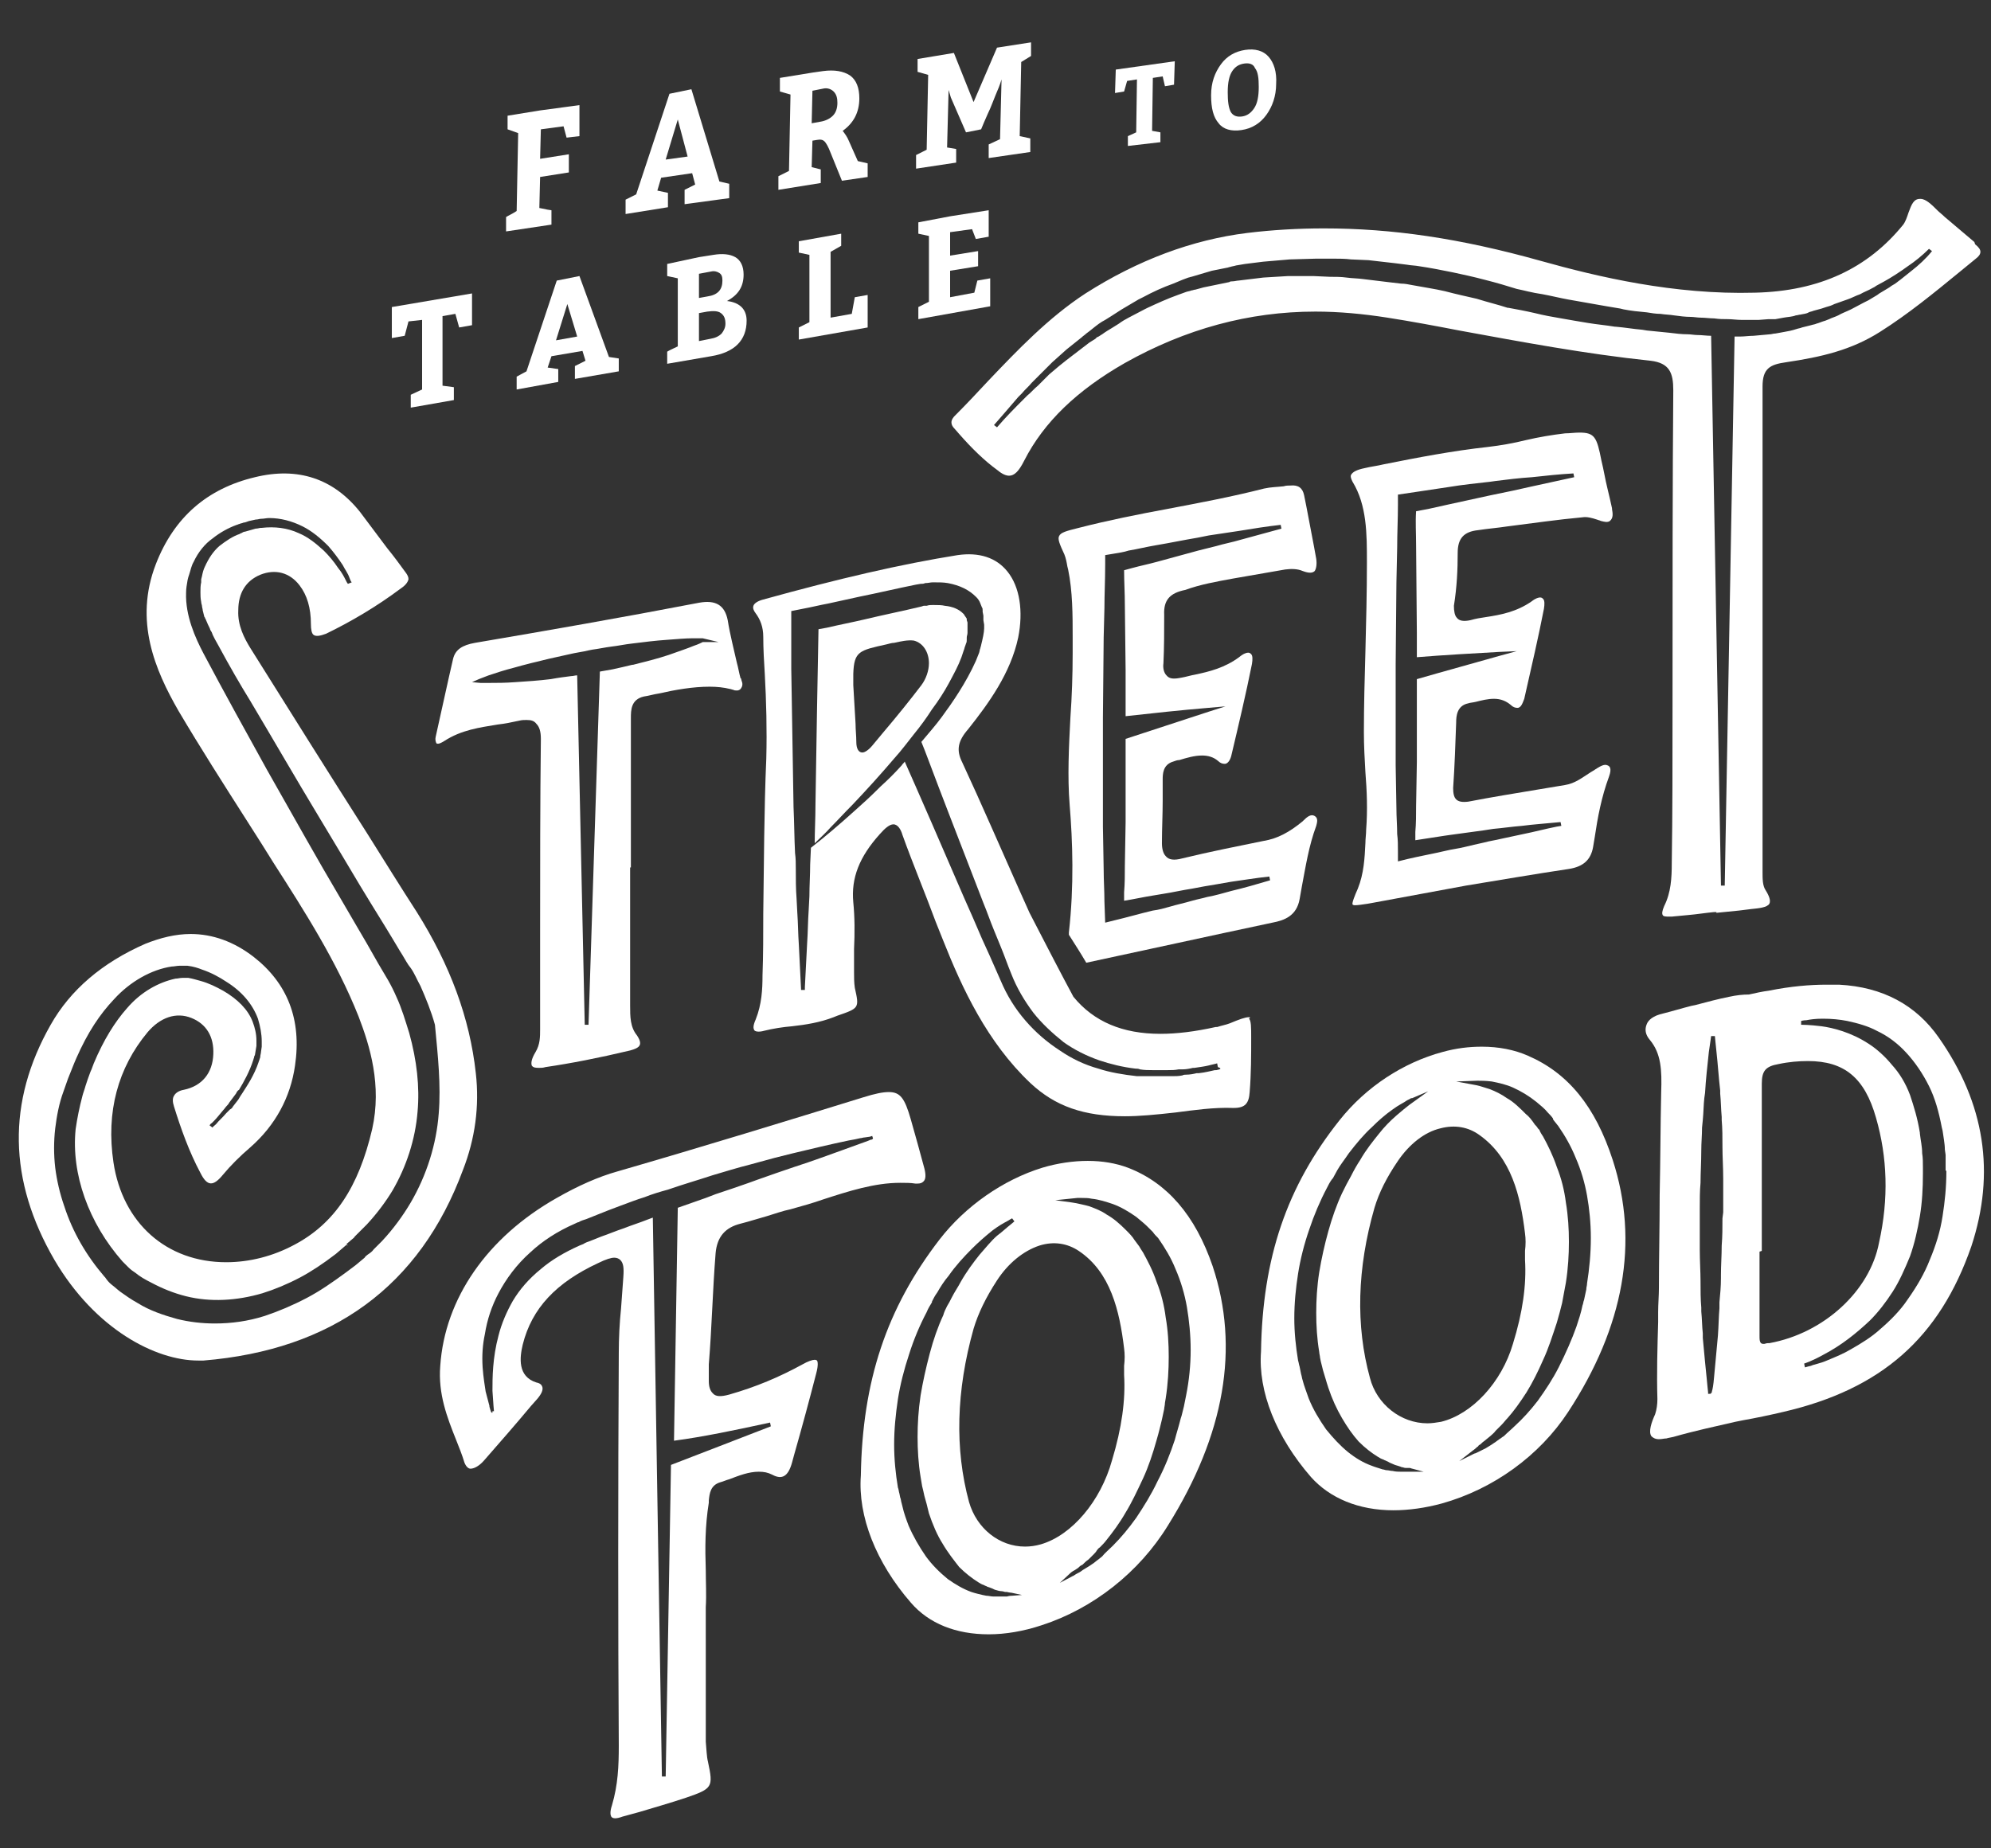 <?xml version="1.0" encoding="utf-8"?>
<!-- Generator: Adobe Illustrator 19.1.0, SVG Export Plug-In . SVG Version: 6.00 Build 0)  -->
<svg version="1.1" id="Layer_1" xmlns="http://www.w3.org/2000/svg" xmlns:xlink="http://www.w3.org/1999/xlink" x="0px" y="0px"
	 viewBox="-118 128.6 263.2 244.4" style="enable-background:new -118 128.6 263.2 244.4;" xml:space="preserve">
<rect x="-118" y="128.6" width="263.2" height="244.4" fill="#333333" stroke="none"/>
<style type="text/css">
	.st0{fill:#FFFFFF;}
	.st1{fill:none;}
</style>
<path class="st0" d="M-45.1,156.4v1.9l-6,0.9v-1.9c0.3-0.2,0.8-0.4,1.4-0.8l0.2-10.3l-1.4-0.5v-1.8l4.3-0.7l5.2-0.7v4.1l-1.7,0.2
	l-0.4-1.5l-3,0.4l-0.1,3.9l3.8-0.6v2.4l-3.8,0.6l-0.1,4.1C-45.8,156.3-45.2,156.4-45.1,156.4z"/>
<path class="st0" d="M-26.6,140.4l3.7,12.2l1.3,0.3v1.9l-5.9,0.8v-1.9l1.4-0.7l-0.4-1.5l-4.1,0.6l-0.5,1.7l1.4,0.3v1.9l-5.6,0.9V155
	l1.4-0.7l4.4-13.3L-26.6,140.4z M-28.4,144.4l-1.6,5.3l2.9-0.4L-28.4,144.4z"/>
<path class="st0" d="M-9.5,151v1.8l-5.6,0.9v-1.8l1.4-0.7l0.2-10.1l-1.4-0.4v-1.8l4.3-0.7l1.4-0.2c1.5-0.2,2.7,0,3.6,0.6
	c0.8,0.6,1.2,1.6,1.2,3c0,1.9-0.8,3.3-2.2,4.3c0.3,0.4,0.6,0.8,0.8,1.3l1.2,2.7l1.3,0.3v1.8l-3.4,0.5l-1.5-3.7
	c-0.3-0.8-0.6-1.3-0.8-1.5c-0.2-0.2-0.5-0.3-1-0.2l-0.6,0.1l-0.1,3.5L-9.5,151z M-10.6,140.6l-0.1,4.3l1.1-0.2
	c0.7-0.1,1.3-0.4,1.7-0.8c0.4-0.4,0.6-1,0.6-1.7c0-0.6-0.1-1.1-0.5-1.5c-0.3-0.3-0.8-0.5-1.3-0.4L-10.6,140.6z"/>
<path class="st0" d="M8.4,148.3v1.8l-5.3,0.8v-1.8l1.4-0.7l0.2-9.9l-1.4-0.4v-1.7l4.8-0.8l2.6,6.5l3.1-7.2l4.5-0.7v1.8l-1.3,0.8
	l-0.2,9.8l1.4,0.3v1.8l-5.5,0.8v-1.8l1.5-0.7l0.2-7.9c-0.2,0.7-0.5,1.4-0.8,2.1c-0.3,0.7-0.6,1.6-1,2.4c-0.4,0.9-0.7,1.6-0.9,2.1
	l-2,0.4l-2-4.6l-0.3-1l-0.2,7.6L8.4,148.3z"/>
<path class="st0" d="M31.1,147.9v-1.3l1.1-0.5l0.1-7l-1.3,0.2l-0.4,1.4l-1.2,0.2l0.1-3.1l7.8-1.1l-0.1,3.1L36,140l-0.3-1.3l-1.3,0.2
	l-0.1,7l1.1,0.2v1.3L31.1,147.9z"/>
<path class="st0" d="M46.6,135.2c1.3-0.2,2.4,0.1,3.1,0.9c0.7,0.8,1.1,2,1,3.6c0,1.6-0.5,3-1.3,4.1c-0.8,1.1-1.9,1.8-3.3,2
	c-1.3,0.2-2.4-0.1-3-0.9c-0.7-0.8-1-2-1-3.7c0-1.7,0.5-3,1.3-4.1C44.2,136,45.3,135.4,46.6,135.2z M46.5,137c-0.7,0.1-1.2,0.4-1.6,1
	c-0.4,0.6-0.6,1.5-0.6,2.8c0,1.2,0.1,2,0.4,2.6c0.3,0.5,0.8,0.7,1.5,0.6c0.7-0.1,1.2-0.5,1.6-1.1c0.4-0.6,0.6-1.5,0.6-2.8
	c0-1.2-0.1-2-0.5-2.5C47.7,137.1,47.2,136.9,46.5,137z"/>
<path class="st0" d="M-63.7,182.5v-1.7l1.5-0.7v-9.2l-1.8,0.2l-0.5,1.9l-1.7,0.3v-4.1l10.6-1.8v4.2l-1.7,0.3l-0.5-1.8l-1.7,0.3v9.2
	l1.5,0.2v1.7L-63.7,182.5z"/>
<path class="st0" d="M-41.4,165.1l3.9,10.7l1.3,0.2v1.7l-5.8,1V177l1.4-0.7L-41,175l-4.1,0.7l-0.5,1.5l1.4,0.2v1.7l-5.5,1v-1.7
	l1.3-0.7l4-12L-41.4,165.1z M-43,168.8l-1.5,4.8l2.8-0.5L-43,168.8z"/>
<path class="st0" d="M-25.6,162.6l1.9-0.3c1.2-0.2,2.2-0.1,2.9,0.3c0.7,0.4,1.1,1.2,1.1,2.3c0,1.6-0.7,2.7-2.2,3.5
	c1.7,0.2,2.6,1.1,2.6,2.6c0,2.6-1.6,4.2-4.7,4.7l-5.8,1v-1.6c0.3-0.2,0.8-0.4,1.4-0.7v-9l-1.4-0.3v-1.6L-25.6,162.6z M-25.6,164.8
	v3.2l1.1-0.2c1.4-0.2,2-0.9,2-2.1c0-0.5-0.1-0.8-0.4-1c-0.3-0.2-0.7-0.3-1.1-0.2L-25.6,164.8z M-24.5,169.8l-1.1,0.2v3.7l1.5-0.3
	c0.6-0.1,1.1-0.3,1.5-0.7c0.3-0.4,0.5-0.8,0.5-1.3c0-0.7-0.2-1.1-0.6-1.4C-23.1,169.7-23.7,169.7-24.5,169.8z"/>
<path class="st0" d="M-8.2,161.9v8.7l2.8-0.5l0.4-2.2l1.7-0.3v4.3l-9.1,1.6v-1.6l1.4-0.7v-8.9l-1.4-0.3v-1.5l5.6-1v1.6L-8.2,161.9z"
	/>
<path class="st0" d="M7.6,159.3v3.1l3.7-0.6v2l-3.7,0.6v3.5l3.2-0.6l0.4-1.6l1.7-0.3v3.7l-9.5,1.7v-1.6l1.4-0.7v-8.7l-1.4-0.3V158
	l4.2-0.8l5.1-0.8v3.5l-1.7,0.3l-0.5-1.3L7.6,159.3z"/>
<g>
	<path class="st1" d="M-4.3,224.2c0,0.8,0.1,1.6,0.1,2.5c0,0.7,0.2,0.9,0.3,0.9c0.1,0,0.4-0.1,0.9-0.8c0.5-0.6,1-1.2,1.5-1.8
		c1.7-2,3.4-4.1,5-6.2c0.6-0.8,0.9-1.7,0.9-2.6c0-1.3-0.7-2.3-1.7-2.5c-0.7-0.2-1.5,0-2.4,0.3c-0.4,0.1-0.7,0.2-1,0.2
		c-3.6,0.8-4,0.9-4,3.3l0,0c0,0.4,0,0.9,0,1.5C-4.5,220.8-4.4,222.5-4.3,224.2z"/>
	<path class="st1" d="M19.7,178.7c0.2-0.2,0.4-0.4,0.7-0.6l1.3-1.1l2-1.6l2-1.5c0.3-0.2,0.5-0.4,0.8-0.5l0.2-0.2
		c0.2-0.1,0.4-0.3,0.7-0.4c0.5-0.3,0.9-0.6,1.4-0.9c0.3-0.2,0.5-0.3,0.8-0.5c0.4-0.3,0.9-0.5,1.3-0.8l2.5-1.3
		c1.3-0.6,2.7-1.2,4.1-1.7l1.1-0.4c0.2-0.1,0.5-0.1,0.7-0.2c0.1,0,0.3-0.1,0.4-0.1l2.2-0.6l2.7-0.5c0.3,0,0.5-0.1,0.8-0.1l3.3-0.4
		l3.4-0.2h3.4l2.2,0.1c0.7,0,1.5,0.1,2.2,0.1c0.7,0.1,1.5,0.1,2.2,0.2l5,0.6c0.5,0.1,1,0.1,1.5,0.2c1.6,0.3,2.9,0.5,4.3,0.8
		c1.5,0.3,2.9,0.6,4.2,1c1.7,0.4,3,0.8,4.1,1.2v0.3l0.1-0.2c1,0.2,2.2,0.5,3.5,0.7c1.2,0.2,2.3,0.4,3.5,0.7c1.2,0.2,2.3,0.4,3.5,0.6
		c1.2,0.2,2.3,0.3,3.5,0.5h0.1c1.2,0.2,2.3,0.3,3.5,0.4l0.6,0.1c1,0.1,2,0.2,3,0.3c0.8,0.1,1.6,0.1,2.3,0.2c0.4,0,0.9,0.1,1.3,0.1
		c0.6,0,1.2,0,1.8,0.1c0.2,0,0.3,0,0.5,0v0.5l0,0l1,58.4l1-58.9h1.2c0.6,0,1.2-0.1,1.8-0.1l0.9-0.1l1.2-0.1c0.2,0,0.4,0,0.6-0.1
		l1.1-0.2c0.5-0.1,1.1-0.2,1.6-0.4c0.2-0.1,0.5-0.1,0.7-0.2c0.4-0.1,0.8-0.2,1.1-0.3c0.2-0.1,0.5-0.1,0.7-0.2
		c0.4-0.1,0.8-0.2,1.1-0.4l0.5-0.2c0.4-0.2,0.8-0.3,1.2-0.5c0.6-0.3,1.2-0.5,1.7-0.8c0.6-0.3,1.1-0.6,1.7-0.9
		c0.2-0.1,0.4-0.2,0.6-0.3c0.3-0.2,0.7-0.4,1-0.6c0.2-0.1,0.4-0.3,0.6-0.4c0.3-0.2,0.7-0.4,1-0.6c0.2-0.1,0.4-0.3,0.6-0.4
		c0.3-0.2,0.6-0.4,0.9-0.6c-0.5,0.3-1,0.6-1.5,0.9c-0.4,0.2-0.7,0.4-1.1,0.6c-0.2,0.1-0.4,0.2-0.5,0.3c-0.6,0.3-1.1,0.5-1.7,0.8
		c-0.6,0.2-1.1,0.5-1.7,0.7c-0.6,0.2-1.2,0.4-1.7,0.6c-0.4,0.1-0.8,0.3-1.1,0.4l-0.6,0.2c-0.4,0.1-0.8,0.2-1.1,0.3
		c-0.2,0.1-0.4,0.1-0.6,0.2c-0.4,0.1-0.8,0.2-1.2,0.3c-0.2,0-0.4,0.1-0.6,0.1c-0.5,0.1-1.1,0.2-1.6,0.3l-1.1,0.2c-0.2,0-0.4,0-0.5,0
		s-0.2,0-0.4,0H114h-0.5c-0.6,0-1.2,0-1.8,0s-1.2-0.1-1.8-0.1c-0.5,0-1.1-0.1-1.8-0.1c-0.6,0-1.2-0.1-1.8-0.1
		c-0.4,0-0.9-0.1-1.3-0.1c-0.7-0.1-1.5-0.1-2.2-0.2c-0.6-0.1-1.2-0.1-1.8-0.2c-0.6-0.1-1.2-0.2-1.8-0.2c-1-0.1-2-0.3-3.1-0.4
		l-0.4-0.1c-1.2-0.2-2.3-0.4-3.5-0.6s-2.3-0.4-3.5-0.6c-1.1-0.2-2.3-0.4-3.4-0.7c-1.3-0.3-2.4-0.5-3.3-0.7c-1.3-0.4-2.6-0.8-4.2-1.2
		c-1.5-0.4-2.9-0.7-4.3-1c-1.5-0.3-3-0.6-4.4-0.8c-0.5-0.1-1-0.2-1.6-0.2l-1.7-0.2l-3.3-0.3l-2.2-0.1c-0.8-0.1-1.6-0.1-2.3-0.1h-2.3
		l-3.4,0.1l-3.5,0.3c-0.8,0.1-1.6,0.2-2.3,0.3l-1.2,0.2c-0.3,0-0.5,0.1-0.7,0.2c-0.1,0-0.3,0.1-0.4,0.1l-2.9,0.7l-1.8,0.5
		c-0.1,0-0.3,0.1-0.4,0.1c-0.2,0.1-0.5,0.1-0.7,0.2l-1.2,0.5c-1.4,0.5-2.7,1.2-4,1.8l-0.6,0.3l-2.2,1.3c-0.5,0.3-0.9,0.6-1.4,0.9
		c-0.3,0.2-0.5,0.3-0.8,0.5c-0.5,0.3-1.1,0.7-1.6,1.1l-0.5,0.4c-0.1,0.1-0.3,0.2-0.4,0.3c-0.2,0.1-0.4,0.3-0.6,0.5l-2,1.6l-1.9,1.7
		l-0.9,0.9c-0.1,0.1-0.3,0.3-0.4,0.4c-0.2,0.2-0.3,0.3-0.5,0.5l-0.9,0.9c-0.1,0.1-0.3,0.3-0.4,0.4c0.1-0.1,0.3-0.3,0.4-0.4
		L19.7,178.7z"/>
	<path class="st1" d="M83.1,295.1c0-0.3,0-0.6,0-0.9v-0.3c0-0.7,0.1-1.5,0-2.2c-0.6-4.9-1.8-9.8-5.8-12.6c-1-0.7-2.1-1-3.2-1
		c-0.5,0-1,0.1-1.6,0.2c-2,0.5-3.9,2-5.3,4.1c-1.5,2.1-2.5,4.1-3.1,6.1c-2.3,7.9-2.5,15.4-0.6,22.3c0.9,3.3,3.9,5.6,7.1,5.6
		c0.6,0,1.2-0.1,1.7-0.2c4-1,7.7-5.1,9.2-10.2C82.8,301.9,83.3,298.3,83.1,295.1z"/>
	<path class="st1" d="M30.2,310.4c0-0.4,0-0.7,0-1v-0.2c0-0.7,0.1-1.5,0-2.2c-0.6-4.9-1.8-9.8-5.8-12.5c-0.9-0.6-1.9-0.9-3-0.9
		c-0.6,0-1.2,0.1-1.8,0.3c-2,0.6-3.9,2.2-5.3,4.4c-1.5,2.2-2.5,4.3-3.1,6.3c-2.3,8.1-2.5,15.7-0.6,22.6c0.9,3.3,3.7,5.5,6.9,5.5
		c0.7,0,1.3-0.1,2-0.3c4-1.2,7.7-5.5,9.2-10.8C29.9,317.3,30.4,313.6,30.2,310.4z"/>
	<path class="st1" d="M129.6,276.6c-1.5-5-4-7.1-8.5-7.1c-1.1,0-2.4,0.1-3.8,0.4c-1.5,0.3-1.9,0.6-1.8,2.1c0,5.3,0,10.7,0,15.7
		c0,1.1,0,2.2,0,3.4v3.5l-0.3,0.1v2.1c0,2.8,0,5.5,0,8.3v0.2c0,0.3,0,0.6,0,0.7l0,0c0,0,0.2,0,0.4,0h0.2c6.8-1.3,12.9-6.8,14.2-12.9
		C131.2,287.1,131.1,281.7,129.6,276.6z"/>
	<path class="st0" d="M-55.1,270.5c-0.8-7.3-3.4-14.3-7.8-21.3c-2.2-3.4-4.3-6.8-6.5-10.3c-5.1-8-10.3-16.3-15.5-24.6
		c-0.8-1.3-1.7-3-1.6-5c0-2.3,1-3.9,2.9-4.7c2-0.8,3.9-0.3,5.2,1.4c1,1.3,1.5,3,1.5,5.1c0,0.7,0.1,1.2,0.3,1.4
		c0.3,0.3,0.9,0.2,1.7-0.1c3.3-1.6,6.7-3.6,9.9-6c0.6-0.4,0.9-0.8,1-1.2c0-0.3-0.1-0.5-0.3-0.8c-0.8-1.1-1.6-2.2-2.5-3.3
		c-1.2-1.6-2.4-3.2-3.6-4.8c-3.5-4.4-8.2-6-13.9-4.6c-6.3,1.5-10.7,5.3-13.1,11.5c-2.9,7.5-0.1,14,3,19.4c2.9,4.9,5.9,9.6,8.9,14.3
		c0.7,1.1,1.4,2.2,2.1,3.3c0.5,0.8,1,1.6,1.5,2.4c4.1,6.4,8.4,13.1,11.3,20.4c1.5,3.9,3.1,9.1,1.8,14.9c-1.8,7.7-5,12.5-10.3,15.3
		c-2.8,1.5-5.9,2.3-9,2.3c-7.9,0-13.7-5.2-14.9-13.2c-1-6.7,0.6-12.5,4.5-17.2c1.7-2,3.8-2.7,5.8-1.9s3,2.5,2.9,4.8
		c-0.1,2.5-1.5,4.2-3.9,4.7c-0.6,0.1-1.1,0.4-1.3,0.8c-0.2,0.3-0.2,0.8,0,1.4c0.9,2.9,2,6,3.5,8.8c0.9,1.8,1.7,1.8,3,0.2
		c1-1.2,2.2-2.4,3.6-3.6c3.3-2.9,5.3-6.6,5.9-10.8c0.9-6.1-1-10.9-5.5-14.4c-2.6-2-5.4-3-8.3-3c-2,0-4,0.5-6,1.3
		c-5.7,2.5-9.9,6.1-12.5,10.7c-5.8,10.2-5.6,20.6,0.5,31.1c5.4,9.2,13.4,13.3,19,13.3l0,0c0.2,0,0.5,0,0.7,0
		c17-1.4,28.6-9.8,34.3-25.2C-55.2,279.2-54.6,274.9-55.1,270.5z M-60,275.8c-0.3,4.1-1.6,8.2-3.7,11.8c-1,1.7-2.3,3.5-3.8,5.1
		l-1.1,1.1c-0.2,0.3-0.5,0.5-0.8,0.7c-0.1,0.1-0.3,0.2-0.4,0.4l-1.2,1l-1.2,0.9c-1.9,1.4-3.5,2.5-5.2,3.4c-1.9,1-3.8,1.8-5.6,2.4
		c-2.2,0.7-4.4,1-6.6,1c-1.7,0-3.4-0.2-5-0.6c-1.8-0.5-3.6-1.1-5.2-2.1c-0.9-0.5-1.6-1-2.3-1.5c-0.4-0.3-0.7-0.6-1.1-0.9
		c-0.4-0.3-0.7-0.7-0.9-1l-0.1-0.1c-2.4-2.8-4.2-5.9-5.3-9.3c-0.6-1.7-1-3.5-1.2-5.1c-0.2-1.7-0.2-3.5,0-5.2
		c0.2-1.6,0.5-3.3,1.1-4.9c0.3-0.8,0.5-1.5,0.8-2.2c0.2-0.5,0.4-1,0.6-1.5c0.1-0.2,0.2-0.5,0.3-0.7c1.5-3.4,3.1-5.8,5-7.8
		c2.1-2.3,4.9-3.9,7.6-4.3c0.3,0,0.7-0.1,1-0.1h0.5h0.2c0.1,0,0.2,0,0.4,0c0.8,0.1,1.4,0.3,1.9,0.5c1.2,0.4,2.3,1,3.2,1.6
		c2.1,1.3,3.5,3,4.2,4.9c0.3,1,0.5,2,0.5,3c0,0.1,0,0.3,0,0.4s0,0.2,0,0.3l-0.1,0.7c0,0.2-0.1,0.4-0.1,0.7l-0.1,0.3
		c0,0.1-0.1,0.2-0.1,0.3c-0.6,1.8-1.5,3.1-2.2,4.2l-0.2,0.3c-0.1,0.2-0.2,0.3-0.3,0.5l-0.7,0.9c-0.1,0.2-0.2,0.3-0.4,0.4l-0.5,0.5
		c-0.5,0.6-1,1-1.3,1.4l-0.1,0.1c-0.2,0.2-0.4,0.3-0.4,0.4l-0.4-0.3c0.1-0.1,0.1-0.2,0.3-0.3l0.3-0.3c0.3-0.3,0.7-0.8,1.2-1.4
		c0.2-0.2,0.3-0.4,0.5-0.6c0.1-0.1,0.2-0.2,0.3-0.4l0.9-1.2c0.1-0.2,0.2-0.4,0.4-0.5c0.6-1,1.4-2.4,1.9-4c0-0.1,0.1-0.2,0.1-0.4
		l0.1-0.2l0.2-1.2c0-0.1,0-0.2,0-0.3s0-0.2,0-0.4c0-0.9-0.2-1.7-0.5-2.5c-0.6-1.6-2-3-3.9-4.1c-0.9-0.5-1.9-1-3-1.3
		c-0.4-0.1-1-0.3-1.6-0.4c-0.1,0-0.2,0-0.3,0h-0.1h-0.4c-0.3,0-0.6,0.1-0.9,0.1c-2.3,0.5-4.6,1.8-6.4,3.9c-1.6,1.8-3.1,4.2-4.4,7.3
		c-0.1,0.3-0.2,0.5-0.3,0.8c-0.2,0.4-0.3,0.8-0.5,1.3l-0.3,0.9c-0.1,0.4-0.3,0.9-0.4,1.3c-0.4,1.5-0.7,3-0.9,4.4
		c-0.6,5.9,1.7,12.4,6.2,17.5c0.3,0.3,0.6,0.6,0.8,0.8c0.3,0.3,0.6,0.5,0.9,0.7c0.6,0.5,1.3,0.9,2.1,1.3c1.5,0.8,3,1.4,4.6,1.8
		c3.2,0.8,6.7,0.6,10.1-0.4c1.6-0.5,3.3-1.2,5-2.1c1.5-0.8,3-1.8,4.7-3.1l1.4-1.2l0.2,0.1l-0.2-0.2l0.7-0.6c0.1-0.1,0.3-0.2,0.4-0.4
		c0.2-0.2,0.4-0.4,0.6-0.6l1-1c1.3-1.4,2.5-3,3.4-4.5c1.8-3.1,3-6.7,3.3-10.4c0.3-3.3-0.1-6.8-1.1-10.4c-0.5-1.6-1-3.3-1.7-4.8
		c-0.3-0.7-0.7-1.5-1.1-2.2c-0.4-0.7-0.9-1.5-1.3-2.2c-1-1.8-2-3.5-3-5.2l-2.1-3.6c-2.9-4.9-5.8-10.1-9.6-16.8
		c-2.6-4.7-5.7-10.3-8.4-15.4c-1.1-2.1-2.4-5-2.3-8c0-0.6,0.1-1.1,0.2-1.7l0.1-0.4l0.1-0.3c0.2-0.6,0.3-1.2,0.6-1.7
		c0.6-1.3,1.5-2.4,2.5-3.1c1-0.8,2.1-1.4,3.2-1.8c0.1,0,0.2-0.1,0.3-0.1c0.2-0.1,0.4-0.1,0.6-0.2c0.2,0,0.4-0.1,0.7-0.2l0.9-0.2
		c0.3,0,0.5-0.1,0.7-0.1c0.4,0,0.7-0.1,1.1-0.1c1.5,0,3,0.4,4.4,1.1c1.2,0.6,2.3,1.5,3.4,2.6c0.7,0.8,1.3,1.6,1.9,2.5
		c0.3,0.6,0.7,1.1,0.9,1.7c0.1,0.3,0.2,0.5,0.3,0.6l-0.5,0.2c-0.1-0.1-0.2-0.3-0.3-0.5c-0.2-0.4-0.5-1-1-1.6
		c-0.6-0.9-1.2-1.6-1.9-2.3c-1.1-1-2.1-1.8-3.3-2.3c-1.5-0.7-3.2-0.9-4.9-0.7h-0.1c-0.2,0-0.4,0.1-0.7,0.1l-0.7,0.2l-0.7,0.2
		c-0.2,0-0.3,0.1-0.5,0.2c-0.1,0-0.2,0.1-0.2,0.1c-0.9,0.3-1.8,0.9-2.7,1.6c-0.8,0.7-1.4,1.6-1.9,2.7c-0.2,0.4-0.3,0.8-0.4,1.3
		l-0.1,0.4c0,0.1,0,0.3,0,0.4c-0.1,0.4-0.1,0.9-0.1,1.3c0,0.4,0,0.8,0.1,1.3c0,0.2,0.1,0.4,0.1,0.5c0,0.2,0.1,0.4,0.1,0.6l0.2,0.8
		c0,0.1,0.1,0.1,0.1,0.2s0.1,0.1,0.1,0.2c0.1,0.2,0.2,0.5,0.3,0.7l0.1,0.2c0.1,0.2,0.2,0.4,0.2,0.5c0.1,0.1,0.1,0.2,0.2,0.3
		c0,0.1,0.1,0.2,0.1,0.3c0.1,0.2,0.2,0.4,0.3,0.6l0.5,0.9c1.4,2.6,2.9,5.2,4.2,7.3c1.5,2.5,3,5.1,4.6,7.8c2.8,4.8,6.1,10.2,9.9,16.6
		l1.4,2.3c1.3,2.1,2.6,4.2,3.9,6.4c0.4,0.6,0.7,1.2,1.1,1.8l0.3,0.4c0.5,0.7,0.8,1.5,1.3,2.4c0.7,1.6,1.4,3.3,1.9,5.1
		C-60.1,268.3-59.7,272.1-60,275.8z"/>
	<path class="st0" d="M-59.3,226.6c2.3-1.5,4.7-1.8,7.1-2.2c0.9-0.1,1.9-0.3,2.8-0.5c0.4-0.1,0.7-0.1,1-0.1c0.6,0,1,0.1,1.3,0.5
		c0.4,0.4,0.6,1,0.6,2c-0.1,8.5-0.1,17.2-0.1,25.5c0,4.1,0,8.2,0,12.4c0,0.2,0,0.3,0,0.5c0,1,0,2-0.6,3s-0.6,1.5-0.5,1.8
		c0.2,0.3,0.6,0.3,1,0.3c0.2,0,0.5,0,0.8-0.1c3.4-0.5,7-1.2,11.2-2.2c0.7-0.2,1.2-0.4,1.3-0.8c0.1-0.4-0.2-0.9-0.4-1.2
		c-0.9-1.1-0.9-2.5-0.9-3.9c0-4.6,0-9.2,0-13.7v-4.6h0.1v-4.1c0-5.1,0-10.1,0-15.2c0-0.1,0-0.3,0-0.4c0-1.1,0-2.5,1.7-2.9
		c0.7-0.1,1.3-0.3,2-0.4c2.2-0.5,4.5-0.9,6.7-0.9c1,0,1.9,0.1,2.7,0.3c0.1,0,0.3,0.1,0.4,0.1c0.2,0.1,0.3,0.1,0.5,0.1
		c0.1,0,0.3,0,0.5-0.2c0.3-0.4,0.3-0.7,0.1-1.2c0-0.1,0-0.2-0.1-0.2c-0.2-0.7-0.3-1.4-0.5-2.1c-0.4-1.8-0.9-3.7-1.2-5.6
		c-0.4-2-1.6-2.7-3.8-2.3c-10.4,2-20.2,3.7-29.6,5.3c-1.7,0.3-2.6,0.9-2.9,2.1c-0.7,3-1.4,6.3-2.3,10.3c-0.1,0.4,0,0.7,0.1,0.9
		C-60.2,226.9-60.1,227.1-59.3,226.6z M-54.7,218.4c0,0,0.5-0.2,1.3-0.5c0.9-0.3,2.1-0.7,3.3-1c1.4-0.4,3-0.8,4.7-1.2
		c0.9-0.2,1.8-0.4,2.7-0.6c0.8-0.2,1.7-0.3,2.5-0.5l0.5-0.1c0.8-0.1,1.7-0.3,2.5-0.4c0.9-0.1,1.8-0.3,2.7-0.4
		c1.6-0.2,3.2-0.4,4.7-0.5c1.3-0.1,2.5-0.2,3.3-0.2c0.3,0,0.5,0,0.7,0c0,0,0.4,0,0.6,0l0,0l0,0c0,0,0,0,0.1,0l2.1,0.5h-2.1
		c-0.2,0.1-0.6,0.3-1.2,0.5c-0.7,0.3-1.9,0.7-3.3,1.2c-1.5,0.5-3.1,0.9-4.7,1.3h-0.1c-0.8,0.2-1.7,0.4-2.6,0.6
		c-0.6,0.1-1.1,0.2-1.7,0.3l-1.5,46.7h-0.5l-1-46.2c-0.3,0-0.5,0.1-0.8,0.1c-0.8,0.1-1.6,0.2-2.7,0.4c-1.6,0.2-3.2,0.3-4.7,0.4
		c-1.3,0.1-2.5,0.1-3.3,0.1c-0.7,0-1.2,0-1.3,0l-1.1-0.1L-54.7,218.4z"/>
	<path class="st0" d="M8.9,186.1c1.5,1.7,3.2,3.4,5,4.7c0.6,0.5,1.1,0.7,1.5,0.7c0.7,0,1.3-0.6,2-2c2.6-5.1,7-9.3,13.3-12.9
		c8-4.5,16.4-6.8,25.2-6.8c3.1,0,6.3,0.3,9.5,0.8s6.4,1.1,9.5,1.7c8.2,1.5,16.7,3.1,25.3,4c2.5,0.3,3,1.6,3,3.9
		c-0.1,11.7-0.1,26.7-0.1,41.2c0,7.7,0,15-0.1,21.3c0,2-0.1,3.9-1,5.7c-0.3,0.7-0.3,1-0.2,1.2s0.5,0.2,0.8,0.2c0.1,0,0.3,0,0.4,0
		l2.1-0.2c1.2-0.1,2.4-0.3,3.5-0.4h0.3v0.1c1-0.1,2-0.2,3-0.3l1.6-0.2c1-0.1,2.1-0.2,2.4-0.7c0.2-0.4,0-1-0.5-1.8
		c-0.4-0.6-0.4-1.5-0.4-2.4c0-0.2,0-0.3,0-0.5c0-5.7,0-12.2,0-19c0-15,0-32,0-44.7c0-2.4,1-2.9,3.1-3.2c4.7-0.7,8.6-1.6,12.4-4
		c3.8-2.4,7.2-5.2,10.5-7.9c0.7-0.6,1.5-1.2,2.2-1.8c0.4-0.3,0.6-0.6,0.6-0.9c0-0.3-0.2-0.6-0.7-1l-0.1-0.3
		c-1.3-1.1-2.6-2.2-3.9-3.3c-0.3-0.3-0.7-0.6-1-0.9c-0.7-0.7-1.5-1.5-2.2-1.5h-0.1c-0.8,0-1.1,0.7-1.5,1.8c-0.2,0.6-0.4,1.2-0.7,1.6
		c-4.7,5.8-11.1,8.8-19.6,9c-10.7,0.3-20.8-2.1-28.3-4.2c-10.7-3-19.7-4.3-28.7-4.3c-3.4,0-6.8,0.2-10.1,0.6
		c-7.3,0.9-14.5,3.6-21.4,8c-4.9,3.2-9,7.5-12.9,11.6c-1.4,1.5-2.8,3-4.2,4.4c-0.9,0.8-0.7,1.4-0.2,1.9L8.9,186.1z M16.6,181.1
		l0.5-0.5c0.4-0.5,0.9-0.9,1.3-1.4l0.9-0.9c0.2-0.2,0.3-0.3,0.5-0.5c0.1-0.1,0.3-0.3,0.4-0.4l0.9-0.9l1.9-1.7l2-1.6
		c0.2-0.2,0.4-0.3,0.6-0.5c0.1-0.1,0.3-0.2,0.4-0.3l0.5-0.4c0.5-0.4,1-0.8,1.6-1.1c0.3-0.2,0.5-0.3,0.8-0.5c0.5-0.3,0.9-0.6,1.4-0.9
		l2.2-1.3l0.6-0.3c1.3-0.7,2.6-1.3,4-1.8l1.2-0.5c0.3-0.1,0.5-0.2,0.8-0.3c0.1,0,0.3-0.1,0.4-0.1l2.7-0.8l2-0.4
		c0.1,0,0.3-0.1,0.4-0.1c0.3-0.1,0.5-0.1,0.8-0.2l1.2-0.2c0.8-0.1,1.6-0.2,2.4-0.3l3.5-0.3l3.5-0.1h2.3c0.7,0,1.5,0,2.3,0.1l2.3,0.1
		l3.5,0.4l1.6,0.2c0.5,0.1,1.1,0.1,1.6,0.2c1.4,0.2,2.9,0.5,4.4,0.8c1.4,0.3,2.8,0.6,4.3,1c1.6,0.4,2.9,0.8,4.2,1.2
		c1,0.2,2,0.5,3.4,0.7c1.1,0.2,2.3,0.5,3.4,0.7c1.1,0.2,2.3,0.4,3.4,0.6c1.1,0.2,2.3,0.4,3.5,0.6l0.4,0.1c1,0.2,2,0.3,3.1,0.4
		c0.6,0.1,1.2,0.2,1.8,0.2c0.6,0.1,1.2,0.1,1.8,0.2c0.7,0.1,1.5,0.2,2.2,0.2c0.4,0,0.9,0.1,1.3,0.1c0.6,0,1.2,0.1,1.8,0.1
		c0.7,0.1,1.2,0.1,1.8,0.1s1.2,0.1,1.8,0.1s1.2,0,1.8,0h0.5l1.3-0.1c0.1,0,0.2,0,0.4,0s0.3,0,0.5,0l1.1-0.2c0.5-0.1,1.1-0.1,1.6-0.3
		c0.2,0,0.4-0.1,0.6-0.1c0.4-0.1,0.8-0.1,1.1-0.3c0.2-0.1,0.4-0.1,0.6-0.2c0.4-0.1,0.7-0.2,1.1-0.3l0.6-0.2c0.4-0.1,0.7-0.2,1.1-0.4
		c0.6-0.2,1.1-0.4,1.7-0.6c0.6-0.2,1.1-0.5,1.7-0.7c0.5-0.3,1.1-0.5,1.6-0.8c0.2-0.1,0.4-0.2,0.5-0.3c0.4-0.2,0.7-0.4,1.1-0.6
		c0.9-0.5,2-1.2,3.1-2c0.9-0.6,1.9-1.4,2.8-2.3l0.4,0.3c-0.8,1-1.8,1.9-2.7,2.6l-1.5,1.2c-0.3,0.2-0.6,0.5-1,0.7
		c-0.2,0.1-0.4,0.3-0.6,0.4c-0.3,0.2-0.7,0.4-1,0.6c-0.2,0.1-0.4,0.3-0.6,0.4c-0.3,0.2-0.7,0.4-1,0.6c-0.2,0.1-0.4,0.2-0.6,0.3
		c-0.6,0.3-1.1,0.6-1.7,0.9c-0.6,0.3-1.2,0.5-1.7,0.8c-0.4,0.2-0.8,0.3-1.2,0.5l-0.5,0.2c-0.4,0.1-0.8,0.3-1.2,0.4
		c-0.2,0.1-0.4,0.1-0.7,0.2c-0.4,0.1-0.8,0.2-1.2,0.3c-0.2,0.1-0.4,0.1-0.7,0.2c-0.6,0.2-1.1,0.3-1.7,0.4l-1.1,0.2
		c-0.3,0-0.5,0.1-0.7,0.1l-2.2,0.2c-0.6,0-1.2,0.1-1.8,0.1h-0.7l-1.3,72.6h-0.5l-1.3-72.7c-0.6,0-1.2-0.1-1.8-0.1
		c-0.4,0-0.9-0.1-1.3-0.1c-0.8,0-1.6-0.1-2.4-0.2c-1-0.1-2-0.2-3-0.3l-0.6-0.1c-1.2-0.1-2.3-0.3-3.5-0.4h-0.1
		c-1.2-0.2-2.4-0.3-3.6-0.5c-1.2-0.2-2.4-0.4-3.5-0.6c-1.2-0.2-2.3-0.4-3.5-0.7c-1.3-0.3-2.4-0.5-3.5-0.7h-0.1
		c-1.2-0.4-2.5-0.7-4.1-1.2c-1.3-0.3-2.7-0.6-4.2-1c-1.3-0.3-2.7-0.5-4.3-0.8c-0.5-0.1-1-0.2-1.5-0.2l-1.7-0.2l-3.3-0.4
		c-0.7-0.1-1.5-0.1-2.2-0.2s-1.5-0.1-2.2-0.1l-2.2-0.1h-3.3l-3.3,0.2l-3.3,0.4c-0.2,0-0.5,0.1-0.8,0.1c-0.1,0-0.3,0-0.4,0.1
		l-3.4,0.7l-1.1,0.3c-0.2,0-0.3,0.1-0.5,0.1c-0.2,0.1-0.4,0.1-0.7,0.2l-1.1,0.4c-1.4,0.5-2.7,1.1-4,1.7l-0.4,0.2l-2.1,1.1
		c-0.4,0.2-0.9,0.5-1.3,0.8c-0.3,0.2-0.5,0.3-0.8,0.5c-0.5,0.3-1,0.6-1.4,0.9c-0.2,0.1-0.4,0.3-0.7,0.4l-0.2,0.2
		c-0.3,0.2-0.5,0.3-0.8,0.5l-3,2.3l-1,0.8l-1.3,1.1c-0.2,0.2-0.4,0.4-0.6,0.6l-0.9,0.9c-0.5,0.4-0.9,0.9-1.4,1.3l-0.5,0.5
		c-1,1-2.3,2.3-3.5,3.7l-0.4-0.3C14.3,183.8,15.3,182.6,16.6,181.1z"/>
	<path class="st0" d="M74.7,201.7c0-1.9,0.8-2.8,2.7-3c1.3-0.2,2.6-0.3,3.9-0.5c3.2-0.4,6.6-0.9,9.9-1.2c0.6-0.1,1.3,0.1,1.9,0.3
		l0.3,0.1c0.1,0,0.2,0.1,0.3,0.1c0.4,0.1,0.8,0.2,1.1,0c0.5-0.4,0.4-1,0.3-1.6v-0.1c-0.2-0.9-0.4-1.8-0.6-2.6
		c-0.3-1.2-0.5-2.5-0.8-3.7c-0.6-3.1-0.9-3.7-2.9-3.7c-0.6,0-1.3,0.1-1.9,0.1c-1.7,0.2-3.5,0.5-5.2,0.9c-1.6,0.4-3.3,0.7-5,0.9
		c-4.6,0.5-9.3,1.4-13.8,2.3c-0.8,0.2-1.7,0.3-2.5,0.5c-1,0.2-1.6,0.5-1.8,0.9c-0.1,0.2,0,0.5,0.2,0.9c1.9,3.1,1.9,6.9,1.9,10.6v0.1
		c0,3.9-0.1,7.9-0.2,11.8c-0.1,3.5-0.2,7.1-0.2,10.6c0,1.8,0.1,3.6,0.2,5.3c0.2,2.5,0.3,5,0.1,7.6c0,0.6-0.1,1.2-0.1,1.8
		c-0.1,2-0.2,4-1,6c-0.4,0.9-0.8,1.9-0.7,2.1c0,0,0.1,0.1,0.3,0.1l0,0c0.4,0,1-0.1,1.7-0.2l1.1-0.2c3.9-0.7,8-1.5,11.9-2.2
		c4.3-0.7,8.9-1.5,13.6-2.2c1.9-0.3,2.9-1.2,3.2-2.9l0.2-1.2c0.4-2.7,0.9-5.4,1.9-8.1c0.4-1.1,0.1-1.4-0.2-1.5
		c-0.4-0.2-0.9,0.1-1.4,0.4c-0.1,0.1-0.2,0.1-0.3,0.2l-0.5,0.3c-1.1,0.7-2.1,1.5-3.4,1.7c-1.2,0.2-2.4,0.4-3.6,0.6
		c-3,0.5-6.1,1-9.2,1.6c-0.8,0.1-1.3,0-1.6-0.3c-0.3-0.3-0.4-0.8-0.4-1.5c0.2-2.9,0.3-5.9,0.4-8.7c0-0.8,0.1-2.2,1.6-2.5
		c0.3-0.1,0.6-0.1,1-0.2c0.8-0.2,1.6-0.4,2.4-0.4c0.9,0,1.6,0.3,2.2,0.8c0.3,0.3,0.6,0.4,0.9,0.4c0.5,0,0.7-0.7,0.9-1.2
		c1-4.4,1.9-8.3,2.6-11.9c0.1-0.6,0.1-1.1-0.1-1.3c-0.1-0.1-0.2-0.2-0.4-0.2s-0.6,0.1-1.1,0.5c-2,1.4-4.1,1.8-6.1,2.1
		c-0.7,0.1-1.3,0.2-2,0.4c-0.9,0.2-1.5,0.1-1.8-0.3c-0.3-0.3-0.4-0.9-0.4-1.6C74.6,206.2,74.7,203.9,74.7,201.7z M69.2,200.7
		l0.1,11.5v3.1c0,0.1,0,0.1,0,0.2c3.7-0.3,7.4-0.5,10.9-0.7l2.3-0.1l-2.2,0.6c-3.5,1-7.2,2-11,3.1v6.7c0,1.4,0,2.9,0,4.3l-0.1,5.8
		c0,1.1,0,2.3-0.1,3.4v1.1c1.3-0.2,2.6-0.4,3.9-0.6l0.7-0.1c1.4-0.2,2.9-0.4,4.4-0.6l1.3-0.2c1.2-0.1,2.5-0.3,3.8-0.4
		c1.5-0.2,3.1-0.3,5.1-0.5l0.1,0.5l-0.6,0.1c-1.5,0.3-3,0.7-4.5,1c-0.9,0.2-1.9,0.4-2.8,0.6c-0.8,0.2-1.6,0.3-2.3,0.5
		c-0.9,0.2-1.8,0.4-2.6,0.6s-1.7,0.3-2.5,0.5c-1.7,0.4-3.4,0.7-5.1,1.1l-1.2,0.3v-1.3c0-0.8,0-1.6-0.1-2.3c0-1.1-0.1-2.3-0.1-3.4
		l-0.1-5.7c0-1.7,0-3.5,0-5.2v-6.3c0-0.6,0-1.2,0-1.8l0.1-10.9l0.1-4.6c0-1.9,0.1-3.8,0.1-5.6V194l2.7-0.4c1.3-0.2,2.7-0.4,4-0.6
		c1.8-0.3,3.7-0.5,5.5-0.7l0.7-0.1c1.6-0.2,3.2-0.4,4.8-0.5c1.8-0.2,3.7-0.4,5.5-0.5l0.1,0.5c-1.8,0.4-3.7,0.8-5.5,1.2
		c-0.9,0.2-1.8,0.4-2.7,0.6c-1,0.2-1.9,0.4-2.9,0.6c-1.8,0.4-3.7,0.8-5.5,1.2c-0.9,0.2-1.8,0.4-2.7,0.6l-1.6,0.3
		C69.1,197.6,69.2,199.1,69.2,200.7z"/>
	<path class="st0" d="M47.1,263.1c-0.5,0-1.3,0.3-2.5,0.8c-0.5,0.2-1.1,0.3-1.7,0.5h-0.2c-2.7,0.6-5.1,0.9-7.3,0.9
		c-5,0-8.8-1.6-11.5-4.9c-1.3-2.4-3.9-7.4-5.8-11.1l-1.3-2.9c-2.5-5.6-5-11.4-7.6-17c-0.8-1.6-0.6-2.8,0.8-4.4
		c2.7-3.4,5.6-7.4,6.6-12.1c0.7-3.5,0.2-6.7-1.4-8.7c-1.5-1.9-3.8-2.6-6.6-2.2c-7.5,1.2-15.7,3.1-25.8,5.9c-0.7,0.2-1.1,0.5-1.2,0.8
		c-0.1,0.3,0,0.6,0.3,1c0.6,0.8,1,1.8,1,3.1c0,1.6,0.1,3.3,0.2,4.9c0.2,3.6,0.3,7.4,0.2,11.2c-0.3,6.9-0.3,13.8-0.4,20.5
		c0,2.7,0,5.5-0.1,8.2c0,1.8-0.1,3.8-0.9,5.8c-0.4,0.9-0.3,1.2-0.2,1.4c0.1,0.2,0.6,0.3,1.3,0.1c1.2-0.3,2.5-0.5,3.7-0.6
		c1.8-0.2,3.7-0.5,5.5-1.2l0.5-0.2c2.9-1,2.9-1,2.3-3.7c-0.1-0.7-0.1-1.4-0.1-2.1c0-1,0-2,0-3c0.1-2.1,0.1-4.2-0.1-6.2
		c-0.3-3.2,0.8-6,3.5-9c0.7-0.8,1.3-1.3,1.8-1.3c0.6,0,1,0.7,1.2,1.4c1.4,3.9,3,7.7,4.4,11.5l1,2.5c2.5,6.3,5.8,13.4,11.5,18.8
		c3.3,3.1,7.1,4.4,12.5,4.4c1.9,0,4-0.2,6.7-0.5c2.3-0.3,5.1-0.7,7.6-0.6h0.1c1.5,0,2-0.6,2.1-2.1c0.2-2.5,0.2-4.9,0.2-7.2
		c0-1.3,0-2.3-0.3-2.5C47.3,263.2,47.3,263.1,47.1,263.1z M42.8,270.1h-0.2c-0.5,0.1-1.2,0.3-2.1,0.4h-0.3c-0.4,0.1-0.9,0.2-1.4,0.2
		c-0.2,0-0.3,0-0.5,0.1c-0.5,0.1-0.9,0.1-1.4,0.1c-0.2,0-0.4,0-0.7,0h-0.4c-0.2,0-0.4,0-0.7,0c-0.2,0-0.3,0-0.5,0
		c-0.1,0-0.3,0-0.4,0c-0.4,0-0.8,0-1.2,0c-0.2,0-0.5,0-0.7,0c-1.8-0.2-3.6-0.5-5.1-1c-1.8-0.5-3.5-1.3-5.1-2.4
		c-1.7-1.1-3.2-2.4-4.5-3.9c-1.4-1.6-2.5-3.4-3.3-5.3c-0.5-1.1-1-2.3-1.5-3.4c-0.3-0.7-0.7-1.5-1-2.2c-0.8-1.9-1.6-3.7-2.4-5.5
		l-4.2-9.7c-1.6-3.7-2.9-6.6-3.6-8.2c-0.1,0.2-0.3,0.3-0.4,0.5c-0.9,1-1.8,1.9-2.8,2.8l-0.2,0.2c-1.2,1.2-2.2,2.1-3.1,2.9
		c-2.1,1.9-4.1,3.6-5.9,5l-0.1,2.2c0,1.4-0.1,2.8-0.1,4.2l-0.1,1.9c-0.1,1.4-0.1,2.9-0.2,4.3c-0.1,1.9-0.2,3.9-0.3,5.8v0.4h-0.5
		c-0.1-2-0.2-4-0.3-6c-0.1-1.4-0.1-2.8-0.2-4.2l-0.1-1.9c-0.1-1.3-0.1-2.6-0.1-3.9c0-0.7,0-1.4-0.1-2.1c-0.1-2-0.1-4-0.2-6.1
		l-0.3-18.3v-7.6l1.5-0.3c1.1-0.2,2.3-0.5,3.4-0.7c1.4-0.3,2.7-0.6,4.1-0.9c2.5-0.5,5-1.1,7.5-1.6l0.6-0.1c0.2,0,0.4,0,0.6-0.1
		c0.4,0,0.7-0.1,1-0.1h0.1c0.8,0,1.3,0,1.9,0.1c1.6,0.3,2.8,0.9,3.7,1.8l0.1,0.1c0.2,0.2,0.4,0.5,0.5,0.8l0.2,0.5
		c0.1,0.1,0.1,0.3,0.1,0.4c0,0.1,0,0.1,0,0.2L12,210c0,0.1,0,0.3,0,0.4s0,0.1,0,0.2l0.1,0.6v0.1v0.1v0.3c0,0.5-0.2,1.4-0.4,2.2
		c0,0.1-0.1,0.3-0.1,0.4c-0.1,0.2-0.1,0.5-0.2,0.7l-0.4,1c-1.3,2.9-3.1,5.5-4.5,7.4c-0.8,1.1-1.7,2.1-2.7,3.3l0,0
		c0.4,0.9,1.7,4.5,3.6,9.4L12,248c0.5,1.2,0.9,2.4,1.4,3.6c0.3,0.7,0.6,1.5,0.9,2.2c0.5,1.2,0.9,2.4,1.4,3.6
		c0.7,1.8,1.7,3.5,2.9,5.1c1.1,1.4,2.5,2.7,4,3.9c1.4,1,3,1.8,4.7,2.4c1.5,0.5,3.1,0.9,4.8,1.1c0.2,0,0.4,0,0.6,0.1
		c0.6,0.1,1.1,0.1,1.6,0.1h0.4c0.2,0,0.4,0,0.6,0h0.1c0.3,0,0.7,0,1,0c0.5,0,0.9,0,1.4-0.1c0.2,0,0.3,0,0.5,0c0.5,0,1-0.1,1.4-0.2
		h0.2c0.7-0.1,1.4-0.2,1.8-0.3l0.4-0.1c0.5-0.1,0.8-0.2,0.8-0.2l0.1,0.5C43.6,269.9,43.3,270,42.8,270.1z"/>
	<path class="st0" d="M0.2,228.9c1-1.1,1.8-2.2,2.6-3.2c0.9-1.1,1.7-2.2,2.4-3.3c0.9-1.2,1.6-2.3,2.2-3.4c0.7-1.3,1.3-2.4,1.7-3.5
		l0.3-0.9c0.1-0.2,0.1-0.4,0.2-0.6l0.1-0.3c0.1-0.2,0.1-0.3,0.1-0.5c0-0.1,0-0.2,0-0.3c0-0.2,0.1-0.4,0.1-0.6v-0.5v-0.5
		c0,0,0-0.1,0-0.2s0-0.1,0-0.2l-0.1-0.3v-0.1c0-0.1,0-0.1,0-0.1l-0.2-0.3c-0.1-0.1-0.1-0.2-0.2-0.3l-0.1-0.1c-0.5-0.5-1.3-0.9-2.4-1
		c-0.4-0.1-0.9-0.1-1.4-0.1H5.3c-0.3,0-0.5,0-0.8,0.1H4.1L4,208.5l0.1,0.2l-0.3,0.1c-2.5,0.6-5,1.1-7.5,1.7c-1.7,0.4-3.3,0.7-5,1.1
		l-1.1,0.2l-0.2,10.9l-0.2,12.3c0,1.8-0.1,3.5-0.1,5.1c0.7-0.7,1.5-1.4,2.1-2.1c0.9-0.9,1.8-1.9,2.9-3C-3.4,233-1.5,230.9,0.2,228.9
		z M-0.8,213.8c0.4-0.1,0.7-0.2,1-0.2c0.9-0.2,1.8-0.4,2.6-0.3c1.2,0.3,2,1.5,2,3c0,1-0.4,2.1-1,2.9c-1.6,2.1-3.3,4.2-5,6.2
		c-0.5,0.6-1,1.2-1.5,1.8c-0.5,0.6-1,0.9-1.3,0.9c-0.5,0-0.8-0.5-0.8-1.4c0-0.8-0.1-1.6-0.1-2.4c-0.1-1.7-0.2-3.4-0.3-5.1
		c0-0.6,0-1.1,0-1.5C-5.1,214.7-4.4,214.6-0.8,213.8z"/>
	<path class="st0" d="M45,205.1c2.3-0.4,4.6-0.8,6.9-1.2c0.8-0.1,1.6-0.1,2.3,0.2c0.8,0.3,1.3,0.3,1.6,0c0.2-0.3,0.3-0.9,0.2-1.6
		c-0.4-2.3-0.9-4.7-1.3-6.9l-0.3-1.5c-0.2-1-0.8-1.4-1.8-1.3c-0.3,0-0.6,0-0.9,0.1c-0.9,0.1-1.7,0.1-2.6,0.3
		c-4.3,1.1-8.6,1.9-12.8,2.7c-3.8,0.7-7.8,1.5-11.7,2.5c-1.6,0.4-2.4,0.6-2.6,1.1c-0.2,0.4,0.1,1.1,0.7,2.4c0.2,0.5,0.3,1,0.4,1.6
		l0.1,0.4c0.6,2.9,0.6,6,0.6,9c0,0.7,0,1.4,0,2.1c0,2.8-0.1,5.7-0.3,8.5c-0.2,3.8-0.4,7.8-0.1,11.5c0.4,4.9,0.6,10.7-0.1,16.9
		c0,0.1,0,0.2,0,0.3c0.7,1.1,1.6,2.5,2.3,3.7c7.5-1.6,16.1-3.5,24.6-5.3c1.6-0.3,3.2-0.9,3.6-3.1c0.1-0.6,0.2-1.1,0.3-1.7
		c0.5-2.6,0.9-5.3,1.9-8c0.1-0.4,0.3-1-0.2-1.3s-1,0.1-1.5,0.6l-0.1,0.1c-1.7,1.4-3.3,2.3-5.2,2.6c-3.4,0.7-7,1.4-10.7,2.3
		c-1.1,0.3-1.8,0.2-2.2-0.3c-0.3-0.3-0.5-0.9-0.5-1.7c0-1.9,0.1-3.8,0.1-5.6c0-0.9,0-1.9,0-2.8c0-0.7,0-2,1.4-2.4
		c0.3-0.1,0.5-0.2,0.8-0.2c1-0.3,2-0.6,3-0.6c0.8,0,1.5,0.2,2.1,0.7c0.3,0.3,0.6,0.4,0.9,0.4c0.5,0,0.8-0.7,0.9-1.2
		c0.9-3.8,1.9-8,2.7-12c0.1-0.6,0.1-1.1-0.1-1.3c-0.1-0.1-0.2-0.2-0.4-0.2s-0.6,0.1-1.2,0.6c-1.9,1.4-3.9,1.9-5.8,2.3
		c-0.6,0.1-1.2,0.3-1.8,0.4c-1,0.2-1.6,0.2-2-0.3c-0.3-0.3-0.5-0.9-0.4-1.6c0.1-2.1,0.1-4.3,0.1-6.4c-0.1-2,0.8-2.9,2.8-3.3
		C40.6,205.9,42.8,205.5,45,205.1z M34.9,202.9c-1.1,0.3-2.1,0.5-3.2,0.8l-1.1,0.3c0,1.5,0.1,3,0.1,4.6l0.1,8.6v5.7
		c0,0.1,0,0.3,0,0.4c3.6-0.4,7.3-0.8,10.9-1.1L44,222l-2.2,0.7c-3.7,1.2-7.3,2.4-11,3.6v6.2c0,1.6,0,3.2,0,4.8l-0.1,5.8
		c0,1.2,0,2.3-0.1,3.5v1.1c1.3-0.2,2.6-0.5,3.9-0.7l1.2-0.2c1.3-0.2,2.6-0.5,3.9-0.7c0.5-0.1,1.1-0.2,1.6-0.3
		c1.2-0.2,2.4-0.4,3.5-0.6c1.5-0.2,3.2-0.5,5.1-0.7l0.1,0.5c-1.7,0.5-3.4,1-5.1,1.4c-1.1,0.3-2.1,0.6-3.2,0.8
		c-0.7,0.2-1.3,0.3-2,0.5c-1,0.3-2,0.5-3,0.8c-0.7,0.2-1.4,0.4-2.2,0.5c-1.7,0.4-3.4,0.9-5.1,1.3l-1.2,0.3l-0.1-2.8
		c0-1.4-0.1-2.8-0.1-4.2l-0.1-5.7c0-1.5,0-3,0-4.5v-7c0-0.6,0-1.2,0-1.8c0-0.4,0-0.7,0-1.1l0.1-10.6L28,209c0-1.8,0.1-3.7,0.1-5.8
		V202l1.2-0.2c0.6-0.1,1.3-0.2,1.9-0.4c1.2-0.2,2.4-0.5,3.6-0.7c1.8-0.3,3.7-0.7,5.5-1l1.5-0.3c1.3-0.2,2.7-0.4,4-0.6
		c1.8-0.3,3.7-0.6,5.5-0.8l0.1,0.5c-1.8,0.5-3.7,1-5.5,1.5c-1,0.3-2.1,0.5-3.1,0.8c-0.8,0.2-1.6,0.4-2.4,0.6
		C38.6,201.9,36.7,202.4,34.9,202.9z"/>
	<path class="st0" d="M-23.4,294.3c0.2-2.2,1.3-3.4,3.3-3.9c1.2-0.3,2.4-0.7,3.5-1c1-0.3,2.1-0.7,3.1-0.9c1.4-0.4,2.9-0.8,4.3-1.3
		c3.4-1.1,6.8-2.2,10.2-2.2c0.7,0,1.4,0,2,0.1c0.1,0,0.2,0,0.3,0l0,0c0.4,0,0.6-0.1,0.8-0.3c0.3-0.3,0.3-0.9,0.1-1.7
		c-0.3-1.1-0.6-2.2-0.9-3.3s-0.6-2.1-0.9-3.2C1.6,273.8,1,273-0.5,273c-0.8,0-1.8,0.2-3.4,0.7c-9.7,3-21.1,6.5-32.5,9.8
		c-2.5,0.7-5.2,1.9-8,3.5c-9.2,5.2-14.8,13.3-15.4,22.2c-0.3,3.7,0.9,6.8,2.1,9.8c0.4,1,0.8,2,1.1,3c0.2,0.5,0.5,0.8,0.8,0.8
		c0.5,0,1.2-0.4,1.8-1.1c2.1-2.4,4.2-4.8,6.2-7.2l0.8-0.9c0.6-0.7,0.8-1.2,0.7-1.6c-0.1-0.3-0.3-0.5-0.8-0.6c-2.5-0.8-2.2-3.3-1.8-5
		c1.2-4.8,4.4-8.2,10-10.8c1-0.5,1.7-0.7,2.1-0.7c0.3,0,0.6,0.1,0.8,0.3c0.4,0.4,0.5,1,0.4,2.3c-0.1,1.4-0.2,2.8-0.3,4.1
		c-0.2,1.9-0.3,4-0.3,5.9c-0.1,17.9-0.1,36.1,0,51.9c0,2.7-0.1,5.2-0.9,7.9c-0.3,0.9-0.2,1.3-0.1,1.5c0.2,0.3,0.7,0.3,1.5,0
		c0.7-0.2,1.5-0.4,2.2-0.6c2-0.6,4.1-1.2,6.2-1.9c3.5-1.2,3.6-1.4,2.9-4.7c-0.2-0.8-0.2-1.7-0.3-2.7c0-3.9,0-7.9,0-11.8v-1.8V345
		c0-0.4,0-0.8,0-1.2c0-0.9,0-1.8,0-2.7c0.1-1.6,0-3.3,0-4.9c-0.1-2.9-0.1-5.8,0.4-8.9c0-0.1,0-0.2,0-0.3c0.1-0.9,0.2-2,1.5-2.4
		c0.4-0.1,0.8-0.3,1.2-0.4c1.3-0.5,2.6-1,3.9-1c0.7,0,1.2,0.1,1.8,0.4c1.3,0.7,2.1,0.2,2.6-1.6l0.3-1.1c1-3.5,2-7.2,2.9-10.7
		c0.3-1.1,0.2-1.6,0.1-1.7c0,0-0.1-0.1-0.3-0.1c-0.3,0-0.9,0.2-1.6,0.6c-3.1,1.7-6.2,3-9.7,4c-1.1,0.3-1.8,0.3-2.2-0.2
		c-0.3-0.3-0.5-0.8-0.5-1.6V309C-23.9,304.2-23.8,299.3-23.4,294.3z M-16.2,316.7l0.1,0.5c-4.7,1.8-9,3.5-13.2,5.1l-0.7,41.2h-0.5
		l-1.2-73.9c-0.3,0.1-0.5,0.2-0.8,0.3c-1,0.4-2,0.7-3,1.1c-1.2,0.4-2.1,0.8-3,1.1c-0.5,0.2-1,0.4-1.5,0.6c-0.3,0.1-0.6,0.2-0.9,0.4
		c-0.2,0.1-0.3,0.1-0.5,0.2c-2,0.9-3.7,1.9-5.1,3.1c-1.6,1.3-2.8,2.7-3.7,4.2c-0.8,1.4-1.5,3-1.9,4.6c-0.8,3-0.8,5.6-0.8,7.3
		c0.1,1.7,0.2,2.7,0.2,2.7h-0.2l0,0l0,0l0,0v0.2l0,0c-0.2,0-0.2-0.1-0.4-0.8v-0.1c-0.1-0.4-0.3-1.1-0.5-1.9
		c-0.1-0.7-0.3-1.8-0.4-3.2c-0.1-1.6,0-3,0.3-4.4c0.3-1.9,0.9-3.7,1.8-5.4c1-1.9,2.4-3.8,4.2-5.4c1.6-1.5,3.6-2.8,5.9-3.8
		c0.2-0.1,0.4-0.2,0.5-0.2c0.3-0.2,0.7-0.3,1-0.4c0.5-0.2,1-0.4,1.5-0.6c1-0.4,2-0.8,3.1-1.2c1.1-0.4,2.1-0.8,3.1-1.1
		c1-0.4,2-0.7,3.1-1c2-0.7,4.1-1.3,5.9-1.9c1.7-0.5,3.3-1,4.9-1.4l3.3-0.9l2.4-0.6c2.5-0.6,5-1.2,7.4-1.7c0.6-0.1,1.1-0.2,1.5-0.3
		c0.2,0,0.4-0.1,0.6-0.1l0.7-0.1l0.3-0.1l0.1,0.3c0,0.1,0,0.1-0.2,0.2l0,0h-0.1c-0.4,0.2-1.1,0.4-2.7,1l-1.1,0.4
		c-1.7,0.6-3.8,1.4-6.3,2.2c-1.5,0.5-3.2,1.1-4.9,1.7L-19,285c-1.4,0.5-2.9,1-4.4,1.5l-1.3,0.5c-1.2,0.4-2.5,0.9-3.7,1.3l-0.5,30.8
		C-25.1,318.6-20.8,317.7-16.2,316.7z"/>
	<path class="st0" d="M138.3,265.8c-3-4.3-7.4-6.7-13.2-7c-0.5,0-1.1,0-1.6,0c-2.2,0-4.7,0.2-7.7,0.8c-0.8,0.1-1.7,0.3-2.6,0.5
		c-0.8,0-1.7,0.1-2.6,0.3c-1.5,0.3-3,0.7-4.5,1.1l-0.5,0.1c-1.2,0.3-2.5,0.7-3.7,1c-1.4,0.3-2,0.9-2.2,1.4c-0.3,0.7-0.2,1.4,0.4,2.1
		c1.5,1.8,1.6,4,1.5,6.9c-0.1,4.5-0.1,9-0.2,13.6c0,4.4-0.1,8.3-0.1,12.3c0,1-0.1,2.1-0.1,3.2v1.3c-0.1,3.4-0.2,6.8-0.1,10.2
		c0,0.7-0.1,1.4-0.3,2c-0.5,1.1-0.9,2.3-0.5,2.9c0.2,0.2,0.5,0.4,1,0.4c0.4,0,0.7-0.1,1-0.1c0.3-0.1,0.5-0.1,0.9-0.2
		c2.8-0.8,5.6-1.4,8.2-2l1-0.2c1.7-0.3,3.6-0.7,5.3-1.1c13-3,20.7-9.8,24.9-21.9C145.8,283.7,144.4,274.5,138.3,265.8z M109.7,289.7
		c0,1.2,0,2.4-0.1,3.6c0,1.3-0.1,2.6-0.1,3.9v0.4c0,1.1-0.1,2.2-0.2,3.2v0.8c-0.1,1.1-0.1,2.3-0.2,3.6c-0.2,2.3-0.4,4.2-0.5,5.4
		s-0.2,1.7-0.3,2v0.1l-0.1,0.1l0,0c0,0.1-0.1,0.1-0.2,0.1h-0.2v-0.2c0-0.1-0.1-0.8-0.2-2c-0.1-1-0.3-2.9-0.5-5.2v-0.6
		c-0.1-0.9-0.1-1.9-0.2-2.9v-0.5c-0.1-1.1-0.1-2.3-0.1-3.5s-0.1-2.7-0.1-4.2c0-1.1,0-2.2,0-3.4v-2c0-1.2,0-2.3,0.1-3.4
		c0-1.3,0.1-2.7,0.1-4.3c0-1,0.1-2,0.1-3l0.1-1c0.1-1,0.1-2,0.2-2.9l0.1-0.7c0.1-1.8,0.3-3.5,0.5-5.4c0.2-1.3,0.3-2.1,0.3-2.1h0.4
		h0.1c0,0.2,0.1,0.9,0.2,2c0.2,1.8,0.3,3.5,0.5,5.2v0.4c0.1,1,0.1,2,0.2,3.1v0.4c0.1,1.1,0.1,2.3,0.1,3.6s0.1,2.7,0.1,4.2
		c0,1.4,0,2.9,0,4.4L109.7,289.7z M115.9,306.2h-0.2c-0.2,0-0.4,0.1-0.5,0.1s-0.3,0-0.4-0.1c-0.2-0.2-0.2-0.5-0.2-1V305
		c0-2.8,0-5.5,0-8.3v-2.6l0.3-0.1v-3c0-1.1,0-2.2,0-3.4c0-5,0-10.3,0-15.7c0-1.7,0.5-2.3,2.2-2.6c1.4-0.3,2.7-0.4,3.9-0.4
		c4.8,0,7.5,2.2,9,7.5c1.5,5.2,1.7,10.7,0.4,16.5C129.2,299.3,123.1,304.9,115.9,306.2z M139.3,283.4c0,2.2-0.2,4.1-0.5,6
		c-0.3,2-0.9,3.9-1.7,5.8c-0.7,1.8-1.7,3.5-2.9,5.2c-1,1.5-2.3,2.8-3.7,4c-1.1,1-2.4,1.8-3.8,2.6c-1,0.6-2,1-3.2,1.5
		c-0.9,0.4-1.7,0.5-2.1,0.7c-0.5,0.1-0.7,0.2-0.8,0.2l-0.1-0.5c0,0,1-0.3,2.6-1.2c2.3-1.2,4.3-2.8,6.1-4.5c1.1-1.1,2.1-2.4,3-3.8
		c0.9-1.4,1.6-3,2.3-4.7c0.6-1.7,1-3.5,1.3-5.3c0.3-1.8,0.4-3.7,0.4-5.6c0-0.3,0-0.6,0-0.8c0-0.7,0-1.3-0.1-1.9
		c0-0.9-0.2-1.7-0.3-2.6v-0.1c-0.3-1.9-0.8-3.5-1.3-5c-0.6-1.6-1.4-2.9-2.4-4c-0.9-1.1-2-2.1-3.1-2.8c-2.3-1.5-4.7-2.1-6.2-2.3
		c-1.6-0.2-2.6-0.2-2.7-0.2l0,0l0,0v-0.5l0,0c0,0,0.3-0.1,0.7-0.1c0.5-0.1,1.2-0.2,2.1-0.2h0.1c1.1,0,2.2,0.1,3.2,0.3
		c1.4,0.3,2.8,0.7,3.9,1.3c1.5,0.7,2.8,1.7,3.9,2.9c1.2,1.3,2.2,2.8,3,4.4s1.3,3.4,1.7,5.5l0.1,0.4c0.1,0.8,0.3,1.7,0.3,2.5l0.1,0.7
		c0,0.2,0,0.3,0,0.5v1.6L139.3,283.4z"/>
	<path class="st0" d="M31.1,283c-1.6-0.6-3.4-0.9-5.3-0.9c-1.9,0-4,0.3-6,0.9c-5.2,1.6-10.2,5.1-13.6,9.5
		c-7,9.1-10.2,18.7-10.4,31.2c-0.4,5.4,2,11.5,6.6,16.8c2.4,2.8,6,4.2,10.3,4.2l0,0c2.2,0,4.6-0.4,7-1.2c6.8-2.2,12.9-7,16.7-13.2
		c7.5-12,9.5-23.5,5.9-34.3C40,289.3,36.3,285,31.1,283z M15.8,339.6c-0.1,0-0.3,0-0.7,0.1h-0.2c-0.2,0-0.3,0-0.5,0
		c-0.4,0-0.7,0-1.1,0c-0.3,0-0.6-0.1-0.9-0.1l-0.5-0.1c-0.4-0.1-0.9-0.2-1.5-0.4c-1.1-0.4-2.1-1-3.1-1.7c-1.1-0.9-2.1-1.9-2.9-3
		c-0.9-1.3-1.7-2.7-2.3-4.1c-0.3-0.8-0.6-1.6-0.8-2.5l-0.1-0.4c-0.1-0.3-0.1-0.6-0.2-0.8l-0.1-0.5c-0.1-0.3-0.1-0.6-0.2-0.8
		c-0.3-1.8-0.5-3.7-0.5-5.7s0.2-4,0.5-6c0.3-1.9,0.8-3.9,1.5-6c0.6-1.9,1.4-3.8,2.3-5.5c0.2-0.5,0.4-0.8,0.7-1.3v-0.1
		c0.2-0.4,0.4-0.8,0.7-1.2c0.4-0.7,0.9-1.5,1.5-2.2c0.9-1.3,2-2.5,3.1-3.6c0.8-0.8,1.7-1.6,2.7-2.4c0.8-0.6,1.5-1,1.9-1.2l0.5-0.3
		c0.1,0,0.1-0.1,0.2-0.1l0.3,0.4l-0.6,0.5c-0.4,0.3-0.9,0.8-1.7,1.4c-0.8,0.7-1.5,1.6-2.3,2.5c-0.8,1-1.7,2.2-2.5,3.6
		c-0.3,0.6-0.8,1.3-1.2,2.1c-0.2,0.4-0.4,0.8-0.6,1.1c-0.2,0.4-0.4,0.8-0.5,1.2c-0.7,1.5-1.3,3.2-1.8,5.1s-0.9,3.7-1.2,5.5
		c-0.3,2-0.4,3.8-0.4,5.5s0.1,3.5,0.4,5.3l0.2,1.2c0.1,0.4,0.2,0.8,0.3,1.3c0.2,0.7,0.4,1.4,0.6,2.3c0.5,1.5,1.1,2.9,1.8,4
		c0.7,1.2,1.5,2.2,2.2,3.1c0.8,0.8,1.7,1.5,2.5,2c0.3,0.2,0.5,0.3,0.8,0.4c0.1,0.1,0.3,0.1,0.4,0.2l0.3,0.1c0.3,0.1,0.5,0.2,0.7,0.3
		c0.3,0.1,0.7,0.2,0.9,0.2s0.4,0.1,0.5,0.1s0.2,0,0.2,0c0.4,0.1,0.6,0.1,0.6,0.1l1.4,0.3L15.8,339.6z M19.6,332.8
		c-0.7,0.2-1.4,0.3-2.1,0.3c-3.4,0-6.4-2.4-7.4-5.9c-1.9-7-1.7-14.7,0.6-22.9c0.6-2,1.6-4.1,3.1-6.4s3.5-3.9,5.6-4.6
		c1.9-0.6,3.7-0.3,5.2,0.7c4.2,2.8,5.4,7.9,6,12.9c0.1,0.7,0.1,1.5,0,2.3v0.2c0,0.3,0,0.6,0,1c0.2,3.3-0.3,7-1.6,11.3
		C27.5,327.1,23.7,331.6,19.6,332.8z M38.8,313.1c-0.1,0.5-0.2,1-0.3,1.5c-0.1,0.4-0.2,0.8-0.3,1.2l-0.1,0.3
		c-0.3,1.2-0.6,2.1-0.8,2.9c-0.6,1.8-1.3,3.6-2.3,5.5c-0.8,1.7-1.8,3.3-2.8,4.8c-1,1.4-2,2.6-3.1,3.7c-0.5,0.5-1.1,1-1.4,1.4
		l-0.5,0.4c-0.3,0.2-0.6,0.5-0.8,0.6c-0.4,0.3-0.8,0.5-1.1,0.7c-0.2,0.1-0.4,0.3-0.6,0.4l-0.2,0.1c-0.4,0.2-0.6,0.4-0.7,0.4
		l-1.7,0.9l1.4-1.3c0,0,0.2-0.2,0.6-0.4l0.3-0.2c0.2-0.1,0.3-0.3,0.5-0.4l0.2-0.1c0.2-0.2,0.5-0.5,0.8-0.7c0.2-0.2,0.4-0.4,0.7-0.7
		c0.1-0.1,0.3-0.3,0.4-0.5c0.1-0.1,0.2-0.3,0.4-0.4c0.3-0.3,0.6-0.6,0.9-1c0.8-1,1.7-2.2,2.5-3.6c0.8-1.3,1.5-2.8,2.3-4.5
		c0.7-1.5,1.3-3.3,1.8-5.1c0.3-1,0.5-1.9,0.7-2.7l0.3-1.4c0-0.2,0.1-0.5,0.1-0.8l0.1-0.6c0.3-1.9,0.4-3.8,0.4-5.5
		c0-1.7-0.1-3.5-0.4-5.2c-0.2-1.6-0.6-3.2-1.2-4.7c-0.5-1.5-1.2-2.8-1.8-3.9c-0.2-0.3-0.4-0.6-0.5-0.8c-0.2-0.3-0.4-0.5-0.6-0.8
		c-0.3-0.5-0.7-0.9-1.2-1.4c-0.8-0.8-1.6-1.5-2.5-2c-0.7-0.5-1.5-0.8-2.3-1.1c-0.7-0.2-1.3-0.3-1.7-0.4l-0.6-0.1l-2.2-0.3l2.9-0.3
		c0.2,0,0.4,0,0.6,0c0.4,0,0.9,0,1.3,0.1c1,0.1,1.9,0.4,2.8,0.7c1.1,0.4,2.1,1,3.1,1.7c0.6,0.5,1.1,0.9,1.5,1.3
		c0.2,0.2,0.5,0.5,0.7,0.7l0,0c0.2,0.3,0.4,0.5,0.7,0.8c0.9,1.3,1.7,2.6,2.3,4.1c0.7,1.6,1.2,3.3,1.5,5c0.3,1.8,0.5,3.7,0.5,5.7
		C39.4,309.1,39.2,311.1,38.8,313.1z"/>
	<path class="st0" d="M84,268.2c-1.8-0.8-3.9-1.2-6.1-1.2c-1.7,0-3.4,0.2-5.2,0.7c-5.2,1.4-10.1,4.6-13.6,9
		c-7,8.8-10.2,18.2-10.4,30.6c-0.4,5.3,2,11.3,6.6,16.6c2.5,2.8,6.3,4.4,10.9,4.4c2,0,4.2-0.3,6.4-0.9c6.8-1.9,12.9-6.3,16.7-12.1
		c7.4-11.3,9.4-22.5,5.9-33.3C92.9,274.9,89.3,270.5,84,268.2z M68.7,323.2c-0.1,0-0.3,0-0.7,0h-0.2c-0.1,0-0.3,0-0.4,0
		c-0.1,0-0.1,0-0.2,0c-0.3,0-0.7,0-1.1-0.1c-0.3,0-0.5-0.1-0.8-0.1c-0.2,0-0.3-0.1-0.5-0.1c-0.6-0.2-1-0.3-1.5-0.5
		c-1.1-0.4-2.1-1-3.1-1.8c-1.1-0.9-2-1.9-2.9-3c-0.9-1.3-1.7-2.6-2.3-4.1c-0.3-0.9-0.6-1.6-0.8-2.4c-0.1-0.3-0.1-0.5-0.2-0.8l-0.2-1
		c-0.1-0.3-0.1-0.5-0.2-0.8c-0.3-1.8-0.5-3.7-0.5-5.6c0-2,0.2-4,0.5-5.9c0.3-1.9,0.8-3.9,1.5-5.9c0.6-1.8,1.4-3.7,2.3-5.4
		c0.2-0.4,0.4-0.8,0.7-1.2l0.1-0.1c0.2-0.4,0.4-0.7,0.6-1.1c0.4-0.7,0.9-1.3,1.5-2.2c1-1.3,2-2.5,3.1-3.5c0.8-0.8,1.7-1.6,2.7-2.3
		c0.8-0.6,1.5-0.9,1.9-1.2l0.4-0.2c0.1-0.1,0.2-0.1,0.3-0.1l2.1-0.9l-2.5,1.8c-0.4,0.3-1,0.8-1.7,1.4c-0.8,0.7-1.6,1.5-2.3,2.4
		c-0.8,1-1.7,2.1-2.5,3.5c-0.4,0.6-0.8,1.3-1.2,2.1c-0.2,0.4-0.4,0.7-0.6,1.1c-0.2,0.4-0.4,0.8-0.6,1.2c-0.7,1.5-1.3,3.2-1.8,5
		s-0.9,3.6-1.2,5.4c-0.3,1.9-0.4,3.7-0.4,5.4s0.1,3.4,0.4,5.2c0,0.2,0.1,0.5,0.1,0.7l0.1,0.5l0.3,1.2c0.2,0.6,0.4,1.4,0.7,2.3
		c0.5,1.5,1.1,2.8,1.8,4s1.4,2.2,2.2,3.1c0.9,0.9,1.7,1.5,2.5,2c0.3,0.2,0.5,0.3,0.8,0.4c0.1,0.1,0.3,0.1,0.4,0.2
		c0.1,0,0.2,0.1,0.4,0.2s0.5,0.2,0.7,0.3c0.3,0.1,0.7,0.2,0.9,0.3c0.2,0,0.3,0.1,0.5,0.1c0.1,0,0.2,0,0.2,0h0.3
		c0.2,0,0.3,0.1,0.4,0.1l1.5,0.4L68.7,323.2z M72.5,316.6c-0.6,0.1-1.2,0.2-1.8,0.2c-3.5,0-6.7-2.5-7.6-6
		c-1.9-6.9-1.7-14.5,0.6-22.5c0.6-2,1.6-4,3.1-6.2s3.5-3.8,5.6-4.3c1.9-0.5,3.7-0.2,5.2,0.9c4.2,3,5.4,8,6,13c0.1,0.7,0.1,1.5,0,2.3
		v0.3c0,0.3,0,0.6,0,0.9c0.2,3.3-0.3,6.9-1.6,11.1C80.5,311.4,76.6,315.6,72.5,316.6z M91.8,298.3c0,0.3-0.1,0.5-0.1,0.8l-0.3,1.4
		c-0.1,0.2-0.1,0.5-0.2,0.7c-0.2,1-0.5,1.9-0.8,2.8c-0.6,1.7-1.4,3.5-2.3,5.3c-0.8,1.6-1.8,3.1-2.8,4.5c-1,1.3-2,2.4-3.1,3.4
		c-0.4,0.4-0.9,0.8-1.4,1.3c-0.2,0.1-0.4,0.3-0.6,0.4c-0.3,0.2-0.5,0.4-0.7,0.5c-0.4,0.3-0.8,0.5-1.1,0.7c-0.2,0.1-0.4,0.2-0.6,0.3
		l-0.2,0.1c-0.4,0.2-0.6,0.3-0.7,0.3l-2,1l1.8-1.4c0,0,0.3-0.2,0.6-0.5c0.1,0,0.1-0.1,0.2-0.2c0.2-0.1,0.3-0.2,0.5-0.4
		c0.3-0.2,0.6-0.5,1-0.8c0.2-0.2,0.5-0.4,0.7-0.7l0.4-0.4c0.1-0.1,0.3-0.3,0.4-0.4c0.3-0.3,0.5-0.6,0.8-0.9c0.8-0.9,1.6-2,2.5-3.4
		c0.8-1.3,1.5-2.7,2.2-4.3c0.7-1.5,1.2-3.1,1.8-4.9c0.3-1,0.5-1.8,0.7-2.6l0.5-2.7c0.3-1.9,0.4-3.7,0.4-5.4s-0.1-3.4-0.4-5.2
		c-0.2-1.6-0.6-3.2-1.2-4.7c-0.5-1.5-1.2-2.9-1.8-4c-0.2-0.3-0.4-0.6-0.5-0.9l-0.2-0.2c-0.1-0.2-0.3-0.4-0.4-0.5
		c-0.4-0.6-0.8-1.1-1.2-1.4c-0.8-0.8-1.6-1.6-2.5-2.1c-0.7-0.5-1.5-0.9-2.3-1.2c-0.7-0.2-1.2-0.4-1.7-0.5l-2.7-0.5l2.8-0.1
		c0.4,0,1.1,0,1.9,0.1c1,0.2,1.9,0.4,2.8,0.8c1.1,0.5,2.1,1.1,3.1,1.9c0.6,0.5,1.1,0.9,1.5,1.4c0.2,0.2,0.5,0.5,0.7,0.8v0.1
		c0.2,0.3,0.4,0.5,0.7,0.9c0.9,1.3,1.7,2.7,2.3,4.2c0.7,1.6,1.2,3.3,1.5,5c0.3,1.7,0.5,3.6,0.5,5.6
		C92.3,294.4,92.1,296.4,91.8,298.3z"/>
</g>
</svg>
